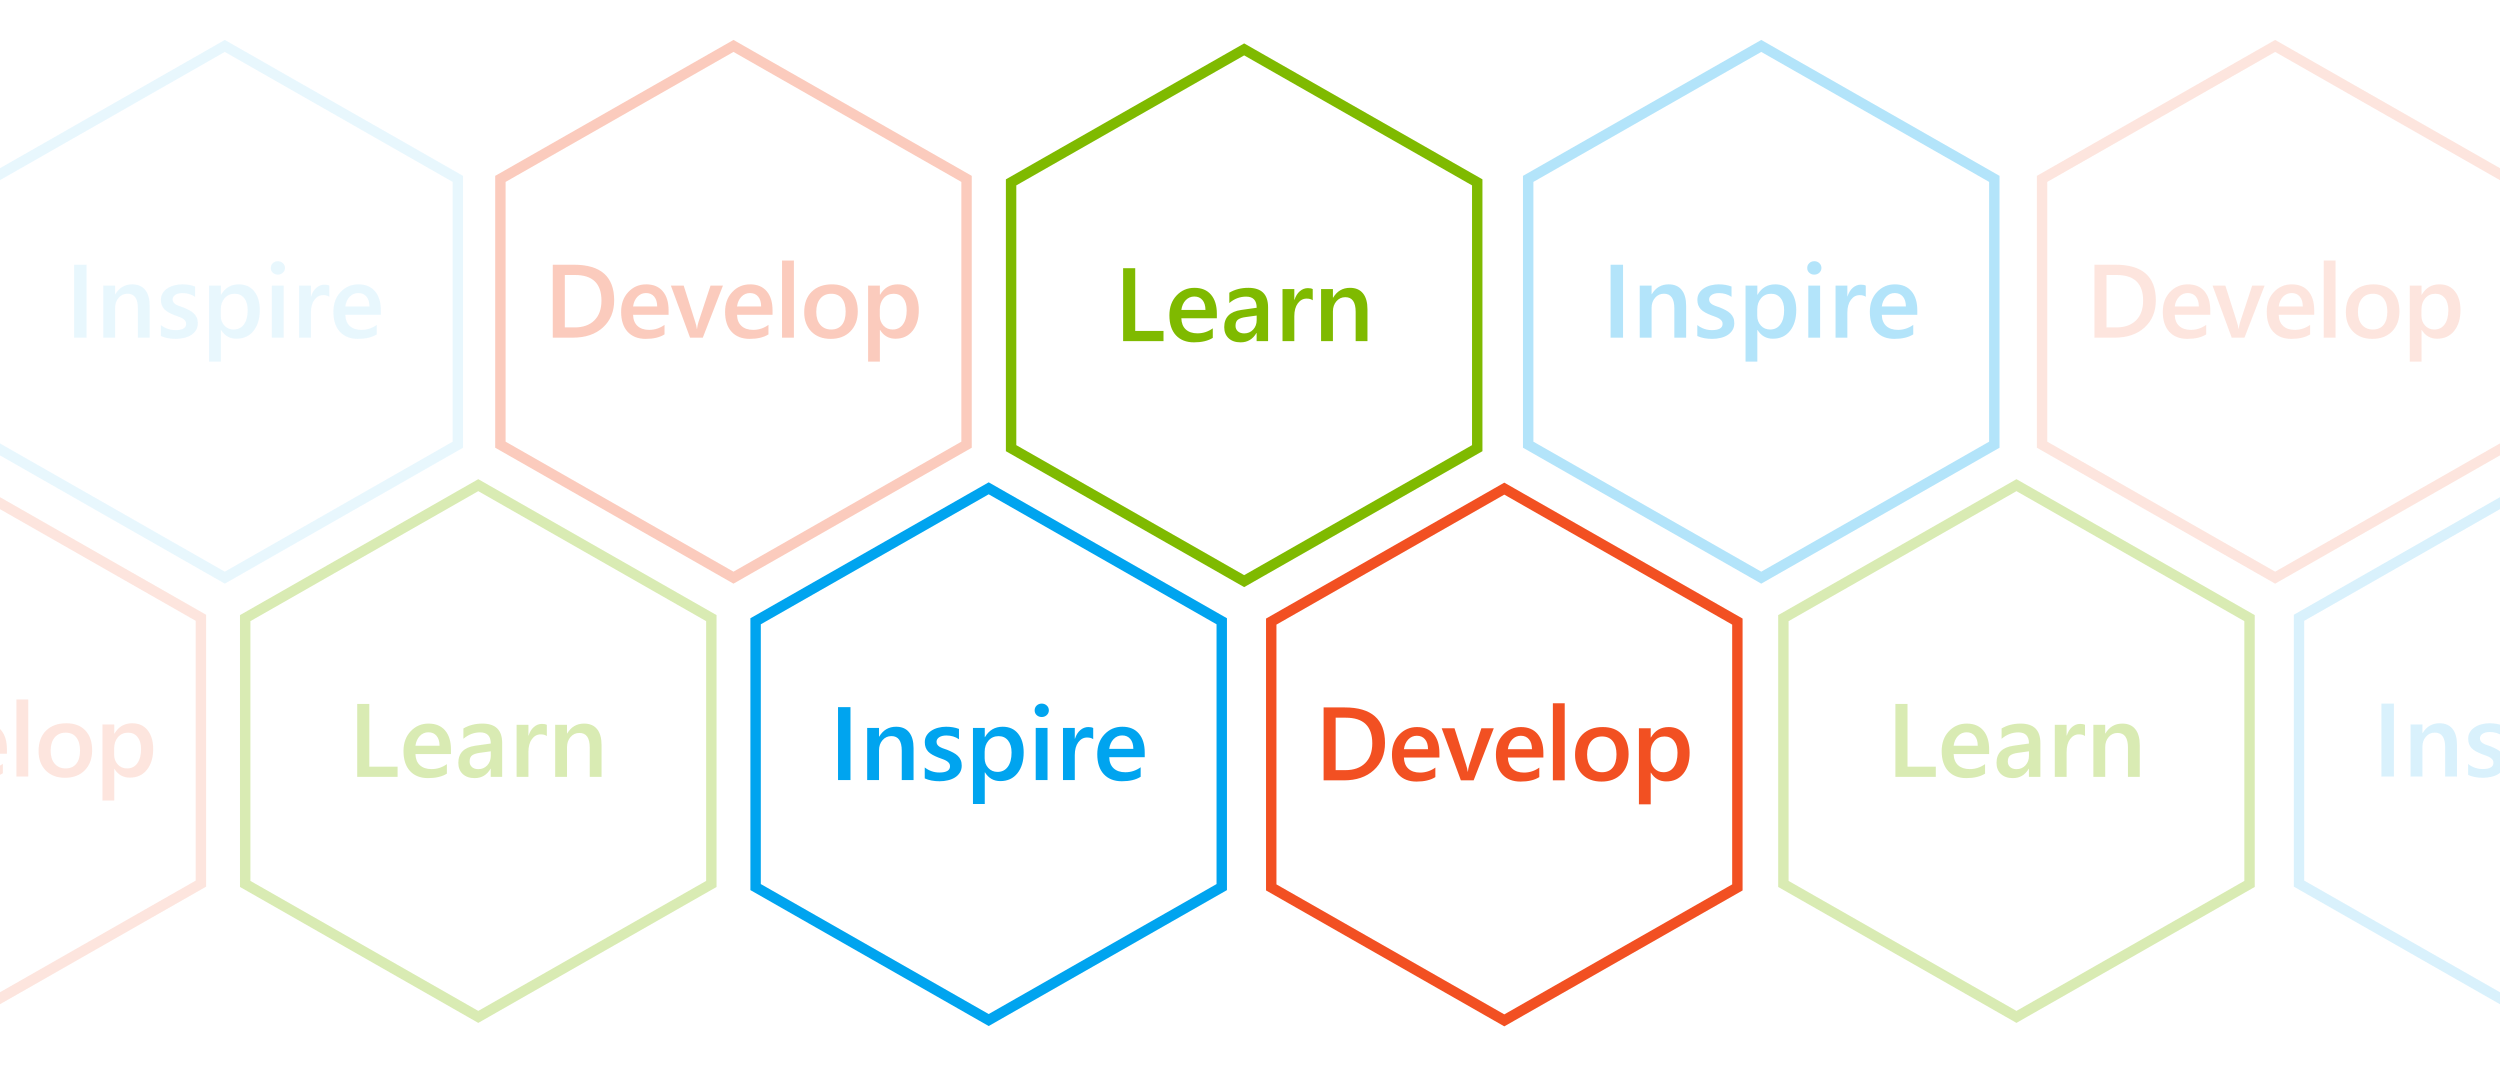 <svg viewBox="0 0 1440 617" fill="none" xmlns="http://www.w3.org/2000/svg">
<g filter="url(#filter0_d)">
<path d="M435.232 355.852L569.48 279.267L703.728 355.852V508.961L569.48 585.546L435.232 508.961V355.852Z" fill="white" stroke="#00A4EF" stroke-width="6"/>
<path d="M489.88 447.302H482.703V405.291H489.88V447.302ZM526.208 447.302H519.412V430.398C519.412 424.792 517.429 421.99 513.464 421.99C511.394 421.99 509.685 422.771 508.337 424.333C506.99 425.876 506.316 427.83 506.316 430.193V447.302H499.49V417.302H506.316V422.283H506.433C508.679 418.494 511.921 416.599 516.16 416.599C519.421 416.599 521.912 417.664 523.63 419.792C525.349 421.902 526.208 424.958 526.208 428.962V447.302ZM532.654 446.365V440.066C535.193 442 537.996 442.966 541.062 442.966C545.163 442.966 547.214 441.755 547.214 439.333C547.214 438.65 547.038 438.074 546.687 437.605C546.335 437.117 545.857 436.687 545.251 436.316C544.665 435.945 543.962 435.613 543.142 435.32C542.341 435.027 541.443 434.695 540.447 434.324C539.216 433.835 538.103 433.318 537.107 432.771C536.13 432.224 535.31 431.609 534.646 430.925C534.001 430.222 533.513 429.431 533.181 428.552C532.849 427.673 532.683 426.648 532.683 425.476C532.683 424.031 533.025 422.761 533.708 421.667C534.392 420.554 535.31 419.626 536.462 418.884C537.615 418.123 538.923 417.556 540.388 417.185C541.853 416.794 543.367 416.599 544.929 416.599C547.703 416.599 550.183 417.019 552.371 417.859V423.806C550.261 422.361 547.839 421.638 545.105 421.638C544.246 421.638 543.464 421.726 542.761 421.902C542.078 422.078 541.492 422.322 541.003 422.634C540.515 422.947 540.134 423.328 539.861 423.777C539.587 424.207 539.451 424.685 539.451 425.212C539.451 425.857 539.587 426.404 539.861 426.853C540.134 427.302 540.535 427.703 541.062 428.054C541.609 428.386 542.253 428.699 542.996 428.992C543.757 429.265 544.626 429.568 545.603 429.9C546.892 430.427 548.044 430.964 549.06 431.511C550.095 432.058 550.974 432.683 551.697 433.386C552.419 434.07 552.976 434.871 553.367 435.789C553.757 436.687 553.953 437.761 553.953 439.011C553.953 440.535 553.601 441.863 552.898 442.996C552.195 444.128 551.257 445.066 550.085 445.808C548.913 446.55 547.556 447.097 546.013 447.449C544.49 447.82 542.878 448.005 541.179 448.005C537.898 448.005 535.056 447.458 532.654 446.365ZM567.341 442.878H567.224V461.101H560.427V417.302H567.224V422.576H567.341C569.665 418.591 573.064 416.599 577.537 416.599C581.345 416.599 584.314 417.937 586.443 420.613C588.572 423.289 589.636 426.882 589.636 431.394C589.636 436.394 588.435 440.398 586.033 443.406C583.63 446.414 580.349 447.917 576.189 447.917C572.361 447.917 569.412 446.238 567.341 442.878ZM567.165 431.042V434.763C567.165 436.951 567.859 438.806 569.246 440.33C570.652 441.853 572.429 442.615 574.578 442.615C577.097 442.615 579.07 441.638 580.496 439.685C581.941 437.712 582.663 434.968 582.663 431.453C582.663 428.503 581.99 426.199 580.642 424.539C579.314 422.859 577.507 422.019 575.222 422.019C572.8 422.019 570.847 422.878 569.363 424.597C567.898 426.316 567.165 428.464 567.165 431.042ZM600.007 411.003C598.894 411.003 597.937 410.642 597.136 409.919C596.355 409.197 595.964 408.279 595.964 407.166C595.964 406.052 596.355 405.125 597.136 404.382C597.937 403.64 598.894 403.269 600.007 403.269C601.16 403.269 602.136 403.64 602.937 404.382C603.738 405.125 604.138 406.052 604.138 407.166C604.138 408.22 603.738 409.128 602.937 409.89C602.136 410.632 601.16 411.003 600.007 411.003ZM603.376 447.302H596.579V417.302H603.376V447.302ZM629.685 423.777C628.865 423.132 627.683 422.81 626.14 422.81C624.128 422.81 622.449 423.718 621.101 425.535C619.753 427.351 619.079 429.822 619.079 432.947V447.302H612.283V417.302H619.079V423.484H619.197C619.861 421.375 620.876 419.734 622.244 418.562C623.63 417.371 625.173 416.775 626.872 416.775C628.103 416.775 629.04 416.96 629.685 417.332V423.777ZM659.363 434.148H638.913C638.992 436.921 639.841 439.06 641.462 440.564C643.103 442.068 645.349 442.82 648.201 442.82C651.404 442.82 654.343 441.863 657.019 439.949V445.427C654.285 447.146 650.671 448.005 646.179 448.005C641.765 448.005 638.298 446.648 635.779 443.933C633.279 441.199 632.029 437.361 632.029 432.419C632.029 427.751 633.406 423.953 636.16 421.023C638.933 418.074 642.371 416.599 646.472 416.599C650.574 416.599 653.747 417.917 655.994 420.554C658.24 423.191 659.363 426.853 659.363 431.541V434.148ZM652.8 429.343C652.781 426.902 652.204 425.007 651.072 423.66C649.939 422.292 648.376 421.609 646.384 421.609C644.431 421.609 642.771 422.322 641.404 423.748C640.056 425.173 639.226 427.039 638.913 429.343H652.8Z" fill="#00A4EF"/>
</g>
<path d="M1378.88 447.302H1371.7V405.291H1378.88V447.302ZM1415.21 447.302H1408.41V430.398C1408.41 424.792 1406.43 421.99 1402.46 421.99C1400.39 421.99 1398.68 422.771 1397.34 424.333C1395.99 425.876 1395.32 427.83 1395.32 430.193V447.302H1388.49V417.302H1395.32V422.283H1395.43C1397.68 418.494 1400.92 416.599 1405.16 416.599C1408.42 416.599 1410.91 417.664 1412.63 419.792C1414.35 421.902 1415.21 424.958 1415.21 428.962V447.302ZM1421.65 446.365V440.066C1424.19 442 1427 442.966 1430.06 442.966C1434.16 442.966 1436.21 441.755 1436.21 439.333C1436.21 438.65 1436.04 438.074 1435.69 437.605C1435.34 437.117 1434.86 436.687 1434.25 436.316C1433.67 435.945 1432.96 435.613 1432.14 435.32C1431.34 435.027 1430.44 434.695 1429.45 434.324C1428.22 433.835 1427.1 433.318 1426.11 432.771C1425.13 432.224 1424.31 431.609 1423.65 430.925C1423 430.222 1422.51 429.431 1422.18 428.552C1421.85 427.673 1421.68 426.648 1421.68 425.476C1421.68 424.031 1422.02 422.761 1422.71 421.667C1423.39 420.554 1424.31 419.626 1425.46 418.884C1426.61 418.123 1427.92 417.556 1429.39 417.185C1430.85 416.794 1432.37 416.599 1433.93 416.599C1436.7 416.599 1439.18 417.019 1441.37 417.859V423.806C1439.26 422.361 1436.84 421.638 1434.1 421.638C1433.25 421.638 1432.46 421.726 1431.76 421.902C1431.08 422.078 1430.49 422.322 1430 422.634C1429.52 422.947 1429.13 423.328 1428.86 423.777C1428.59 424.207 1428.45 424.685 1428.45 425.212C1428.45 425.857 1428.59 426.404 1428.86 426.853C1429.13 427.302 1429.53 427.703 1430.06 428.054C1430.61 428.386 1431.25 428.699 1432 428.992C1432.76 429.265 1433.63 429.568 1434.6 429.9C1435.89 430.427 1437.04 430.964 1438.06 431.511C1439.1 432.058 1439.97 432.683 1440.7 433.386C1441.42 434.07 1441.98 434.871 1442.37 435.789C1442.76 436.687 1442.95 437.761 1442.95 439.011C1442.95 440.535 1442.6 441.863 1441.9 442.996C1441.19 444.128 1440.26 445.066 1439.09 445.808C1437.91 446.55 1436.56 447.097 1435.01 447.449C1433.49 447.82 1431.88 448.005 1430.18 448.005C1426.9 448.005 1424.06 447.458 1421.65 446.365ZM1456.34 442.878H1456.22V461.101H1449.43V417.302H1456.22V422.576H1456.34C1458.67 418.591 1462.06 416.599 1466.54 416.599C1470.35 416.599 1473.31 417.937 1475.44 420.613C1477.57 423.289 1478.64 426.882 1478.64 431.394C1478.64 436.394 1477.43 440.398 1475.03 443.406C1472.63 446.414 1469.35 447.917 1465.19 447.917C1461.36 447.917 1458.41 446.238 1456.34 442.878ZM1456.17 431.042V434.763C1456.17 436.951 1456.86 438.806 1458.25 440.33C1459.65 441.853 1461.43 442.615 1463.58 442.615C1466.1 442.615 1468.07 441.638 1469.5 439.685C1470.94 437.712 1471.66 434.968 1471.66 431.453C1471.66 428.503 1470.99 426.199 1469.64 424.539C1468.31 422.859 1466.51 422.019 1464.22 422.019C1461.8 422.019 1459.85 422.878 1458.36 424.597C1456.9 426.316 1456.17 428.464 1456.17 431.042ZM1489.01 411.003C1487.89 411.003 1486.94 410.642 1486.14 409.919C1485.35 409.197 1484.96 408.279 1484.96 407.166C1484.96 406.052 1485.35 405.125 1486.14 404.382C1486.94 403.64 1487.89 403.269 1489.01 403.269C1490.16 403.269 1491.14 403.64 1491.94 404.382C1492.74 405.125 1493.14 406.052 1493.14 407.166C1493.14 408.22 1492.74 409.128 1491.94 409.89C1491.14 410.632 1490.16 411.003 1489.01 411.003ZM1492.38 447.302H1485.58V417.302H1492.38V447.302ZM1518.68 423.777C1517.86 423.132 1516.68 422.81 1515.14 422.81C1513.13 422.81 1511.45 423.718 1510.1 425.535C1508.75 427.351 1508.08 429.822 1508.08 432.947V447.302H1501.28V417.302H1508.08V423.484H1508.2C1508.86 421.375 1509.88 419.734 1511.24 418.562C1512.63 417.371 1514.17 416.775 1515.87 416.775C1517.1 416.775 1518.04 416.96 1518.68 417.332V423.777ZM1548.36 434.148H1527.91C1527.99 436.921 1528.84 439.06 1530.46 440.564C1532.1 442.068 1534.35 442.82 1537.2 442.82C1540.4 442.82 1543.34 441.863 1546.02 439.949V445.427C1543.28 447.146 1539.67 448.005 1535.18 448.005C1530.77 448.005 1527.3 446.648 1524.78 443.933C1522.28 441.199 1521.03 437.361 1521.03 432.419C1521.03 427.751 1522.41 423.953 1525.16 421.023C1527.93 418.074 1531.37 416.599 1535.47 416.599C1539.57 416.599 1542.75 417.917 1544.99 420.554C1547.24 423.191 1548.36 426.853 1548.36 431.541V434.148ZM1541.8 429.343C1541.78 426.902 1541.2 425.007 1540.07 423.66C1538.94 422.292 1537.38 421.609 1535.38 421.609C1533.43 421.609 1531.77 422.322 1530.4 423.748C1529.06 425.173 1528.23 427.039 1527.91 429.343H1541.8Z" fill="#00A4EF" fill-opacity="0.15"/>
<path d="M1324.23 355.852L1458.48 279.267L1592.73 355.852V508.961L1458.48 585.546L1324.23 508.961V355.852Z" stroke="#00A4EF" stroke-opacity="0.15" stroke-width="6"/>
<path d="M934.88 194.489H927.703V152.477H934.88V194.489ZM971.208 194.489H964.412V177.585C964.412 171.979 962.429 169.177 958.464 169.177C956.394 169.177 954.685 169.958 953.337 171.52C951.99 173.063 951.316 175.016 951.316 177.38V194.489H944.49V164.489H951.316V169.469H951.433C953.679 165.68 956.921 163.786 961.16 163.786C964.421 163.786 966.912 164.85 968.63 166.979C970.349 169.089 971.208 172.145 971.208 176.149V194.489ZM977.654 193.552V187.253C980.193 189.186 982.996 190.153 986.062 190.153C990.163 190.153 992.214 188.942 992.214 186.52C992.214 185.837 992.038 185.26 991.687 184.792C991.335 184.303 990.857 183.874 990.251 183.503C989.665 183.132 988.962 182.8 988.142 182.507C987.341 182.214 986.443 181.882 985.447 181.51C984.216 181.022 983.103 180.505 982.107 179.958C981.13 179.411 980.31 178.796 979.646 178.112C979.001 177.409 978.513 176.618 978.181 175.739C977.849 174.86 977.683 173.835 977.683 172.663C977.683 171.218 978.025 169.948 978.708 168.854C979.392 167.741 980.31 166.813 981.462 166.071C982.615 165.309 983.923 164.743 985.388 164.372C986.853 163.981 988.367 163.786 989.929 163.786C992.703 163.786 995.183 164.206 997.371 165.046V170.993C995.261 169.548 992.839 168.825 990.105 168.825C989.246 168.825 988.464 168.913 987.761 169.089C987.078 169.264 986.492 169.509 986.003 169.821C985.515 170.134 985.134 170.514 984.861 170.964C984.587 171.393 984.451 171.872 984.451 172.399C984.451 173.044 984.587 173.591 984.861 174.04C985.134 174.489 985.535 174.889 986.062 175.241C986.609 175.573 987.253 175.885 987.996 176.178C988.757 176.452 989.626 176.755 990.603 177.087C991.892 177.614 993.044 178.151 994.06 178.698C995.095 179.245 995.974 179.87 996.697 180.573C997.419 181.257 997.976 182.057 998.367 182.975C998.757 183.874 998.953 184.948 998.953 186.198C998.953 187.721 998.601 189.05 997.898 190.182C997.195 191.315 996.257 192.253 995.085 192.995C993.913 193.737 992.556 194.284 991.013 194.635C989.49 195.007 987.878 195.192 986.179 195.192C982.898 195.192 980.056 194.645 977.654 193.552ZM1012.34 190.065H1012.22V208.288H1005.43V164.489H1012.22V169.762H1012.34C1014.67 165.778 1018.06 163.786 1022.54 163.786C1026.35 163.786 1029.31 165.124 1031.44 167.8C1033.57 170.475 1034.64 174.069 1034.64 178.581C1034.64 183.581 1033.43 187.585 1031.03 190.593C1028.63 193.6 1025.35 195.104 1021.19 195.104C1017.36 195.104 1014.41 193.425 1012.34 190.065ZM1012.17 178.229V181.95C1012.17 184.137 1012.86 185.993 1014.25 187.516C1015.65 189.04 1017.43 189.802 1019.58 189.802C1022.1 189.802 1024.07 188.825 1025.5 186.872C1026.94 184.899 1027.66 182.155 1027.66 178.639C1027.66 175.69 1026.99 173.385 1025.64 171.725C1024.31 170.046 1022.51 169.206 1020.22 169.206C1017.8 169.206 1015.85 170.065 1014.36 171.784C1012.9 173.503 1012.17 175.651 1012.17 178.229ZM1045.01 158.19C1043.89 158.19 1042.94 157.829 1042.14 157.106C1041.35 156.384 1040.96 155.466 1040.96 154.352C1040.96 153.239 1041.35 152.311 1042.14 151.569C1042.94 150.827 1043.89 150.456 1045.01 150.456C1046.16 150.456 1047.14 150.827 1047.94 151.569C1048.74 152.311 1049.14 153.239 1049.14 154.352C1049.14 155.407 1048.74 156.315 1047.94 157.077C1047.14 157.819 1046.16 158.19 1045.01 158.19ZM1048.38 194.489H1041.58V164.489H1048.38V194.489ZM1074.68 170.964C1073.86 170.319 1072.68 169.997 1071.14 169.997C1069.13 169.997 1067.45 170.905 1066.1 172.721C1064.75 174.538 1064.08 177.009 1064.08 180.134V194.489H1057.28V164.489H1064.08V170.671H1064.2C1064.86 168.561 1065.88 166.921 1067.24 165.749C1068.63 164.557 1070.17 163.962 1071.87 163.962C1073.1 163.962 1074.04 164.147 1074.68 164.518V170.964ZM1104.36 181.335H1083.91C1083.99 184.108 1084.84 186.247 1086.46 187.751C1088.1 189.255 1090.35 190.007 1093.2 190.007C1096.4 190.007 1099.34 189.05 1102.02 187.135V192.614C1099.28 194.333 1095.67 195.192 1091.18 195.192C1086.77 195.192 1083.3 193.835 1080.78 191.12C1078.28 188.385 1077.03 184.548 1077.03 179.606C1077.03 174.938 1078.41 171.139 1081.16 168.21C1083.93 165.26 1087.37 163.786 1091.47 163.786C1095.57 163.786 1098.75 165.104 1100.99 167.741C1103.24 170.378 1104.36 174.04 1104.36 178.727V181.335ZM1097.8 176.53C1097.78 174.089 1097.2 172.194 1096.07 170.846C1094.94 169.479 1093.38 168.796 1091.38 168.796C1089.43 168.796 1087.77 169.509 1086.4 170.934C1085.06 172.36 1084.23 174.225 1083.91 176.53H1097.8Z" fill="#00A4EF" fill-opacity="0.3"/>
<path d="M880.232 103.039L1014.48 26.454L1148.73 103.039V256.148L1014.48 332.733L880.232 256.148V103.039Z" stroke="#00A4EF" stroke-opacity="0.3" stroke-width="6"/>
<g opacity="0.3">
<path d="M49.88 194.489H42.703V152.477H49.88V194.489ZM86.209 194.489H79.412V177.585C79.412 171.979 77.429 169.177 73.465 169.177C71.394 169.177 69.685 169.958 68.338 171.52C66.99 173.063 66.316 175.016 66.316 177.38V194.489H59.49V164.489H66.316V169.469H66.433C68.679 165.68 71.921 163.786 76.16 163.786C79.421 163.786 81.912 164.85 83.63 166.979C85.349 169.089 86.209 172.145 86.209 176.149V194.489ZM92.654 193.552V187.253C95.193 189.186 97.996 190.153 101.062 190.153C105.164 190.153 107.215 188.942 107.215 186.52C107.215 185.837 107.039 185.26 106.687 184.792C106.336 184.303 105.857 183.874 105.252 183.503C104.666 183.132 103.963 182.8 103.142 182.507C102.341 182.214 101.443 181.882 100.447 181.51C99.216 181.022 98.103 180.505 97.107 179.958C96.13 179.411 95.31 178.796 94.646 178.112C94.002 177.409 93.513 176.618 93.181 175.739C92.849 174.86 92.683 173.835 92.683 172.663C92.683 171.218 93.025 169.948 93.709 168.854C94.392 167.741 95.31 166.813 96.463 166.071C97.615 165.309 98.924 164.743 100.388 164.372C101.853 163.981 103.367 163.786 104.929 163.786C107.703 163.786 110.183 164.206 112.371 165.046V170.993C110.261 169.548 107.84 168.825 105.105 168.825C104.246 168.825 103.465 168.913 102.761 169.089C102.078 169.264 101.492 169.509 101.004 169.821C100.515 170.134 100.134 170.514 99.861 170.964C99.588 171.393 99.451 171.872 99.451 172.399C99.451 173.044 99.588 173.591 99.861 174.04C100.134 174.489 100.535 174.889 101.062 175.241C101.609 175.573 102.254 175.885 102.996 176.178C103.757 176.452 104.627 176.755 105.603 177.087C106.892 177.614 108.045 178.151 109.06 178.698C110.095 179.245 110.974 179.87 111.697 180.573C112.42 181.257 112.976 182.057 113.367 182.975C113.757 183.874 113.953 184.948 113.953 186.198C113.953 187.721 113.601 189.05 112.898 190.182C112.195 191.315 111.257 192.253 110.086 192.995C108.914 193.737 107.556 194.284 106.013 194.635C104.49 195.007 102.879 195.192 101.179 195.192C97.898 195.192 95.056 194.645 92.654 193.552ZM127.341 190.065H127.224V208.288H120.427V164.489H127.224V169.762H127.341C129.666 165.778 133.064 163.786 137.537 163.786C141.345 163.786 144.314 165.124 146.443 167.8C148.572 170.475 149.636 174.069 149.636 178.581C149.636 183.581 148.435 187.585 146.033 190.593C143.631 193.6 140.349 195.104 136.189 195.104C132.361 195.104 129.412 193.425 127.341 190.065ZM127.166 178.229V181.95C127.166 184.137 127.859 185.993 129.246 187.516C130.652 189.04 132.429 189.802 134.578 189.802C137.097 189.802 139.07 188.825 140.496 186.872C141.941 184.899 142.664 182.155 142.664 178.639C142.664 175.69 141.99 173.385 140.642 171.725C139.314 170.046 137.507 169.206 135.222 169.206C132.8 169.206 130.847 170.065 129.363 171.784C127.898 173.503 127.166 175.651 127.166 178.229ZM160.007 158.19C158.894 158.19 157.937 157.829 157.136 157.106C156.355 156.384 155.965 155.466 155.965 154.352C155.965 153.239 156.355 152.311 157.136 151.569C157.937 150.827 158.894 150.456 160.007 150.456C161.16 150.456 162.136 150.827 162.937 151.569C163.738 152.311 164.138 153.239 164.138 154.352C164.138 155.407 163.738 156.315 162.937 157.077C162.136 157.819 161.16 158.19 160.007 158.19ZM163.377 194.489H156.58V164.489H163.377V194.489ZM189.685 170.964C188.865 170.319 187.683 169.997 186.14 169.997C184.129 169.997 182.449 170.905 181.101 172.721C179.754 174.538 179.08 177.009 179.08 180.134V194.489H172.283V164.489H179.08V170.671H179.197C179.861 168.561 180.877 166.921 182.244 165.749C183.631 164.557 185.173 163.962 186.873 163.962C188.103 163.962 189.041 164.147 189.685 164.518V170.964ZM219.363 181.335H198.914C198.992 184.108 199.841 186.247 201.463 187.751C203.103 189.255 205.349 190.007 208.201 190.007C211.404 190.007 214.343 189.05 217.019 187.135V192.614C214.285 194.333 210.672 195.192 206.179 195.192C201.765 195.192 198.298 193.835 195.779 191.12C193.279 188.385 192.029 184.548 192.029 179.606C192.029 174.938 193.406 171.139 196.16 168.21C198.933 165.26 202.371 163.786 206.472 163.786C210.574 163.786 213.748 165.104 215.994 167.741C218.24 170.378 219.363 174.04 219.363 178.727V181.335ZM212.8 176.53C212.781 174.089 212.205 172.194 211.072 170.846C209.939 169.479 208.377 168.796 206.384 168.796C204.431 168.796 202.771 169.509 201.404 170.934C200.056 172.36 199.226 174.225 198.914 176.53H212.8Z" fill="#00A4EF" fill-opacity="0.3"/>
<path d="M-4.768 103.039L129.48 26.454L263.728 103.039V256.148L129.48 332.733L-4.768 256.148V103.039Z" stroke="#00A4EF" stroke-opacity="0.3" stroke-width="6"/>
</g>
<g filter="url(#filter1_d)">
<path d="M582.392 103.039L716.64 26.454L850.888 103.039V256.148L716.64 332.733L582.392 256.148V103.039Z" fill="white" stroke="#7FBA00" stroke-width="6"/>
<path d="M670.175 194.489H646.913V152.477H653.886V188.6H670.175V194.489ZM700.908 181.335H680.458C680.537 184.108 681.386 186.247 683.007 187.751C684.648 189.255 686.894 190.006 689.746 190.006C692.949 190.006 695.888 189.049 698.564 187.135V192.614C695.829 194.333 692.216 195.192 687.724 195.192C683.31 195.192 679.843 193.835 677.324 191.12C674.824 188.385 673.574 184.547 673.574 179.606C673.574 174.938 674.951 171.139 677.704 168.21C680.478 165.26 683.915 163.786 688.017 163.786C692.119 163.786 695.292 165.104 697.538 167.741C699.785 170.378 700.908 174.04 700.908 178.727V181.335ZM694.345 176.53C694.326 174.089 693.749 172.194 692.617 170.846C691.484 169.479 689.921 168.796 687.929 168.796C685.976 168.796 684.316 169.508 682.949 170.934C681.601 172.36 680.771 174.225 680.458 176.53H694.345ZM730.41 194.489H723.818V189.801H723.701C721.63 193.395 718.593 195.192 714.589 195.192C711.64 195.192 709.326 194.391 707.646 192.79C705.986 191.188 705.156 189.069 705.156 186.432C705.156 180.768 708.417 177.467 714.941 176.53L723.847 175.27C723.847 170.993 721.816 168.854 717.753 168.854C714.179 168.854 710.956 170.085 708.085 172.546V166.598C711.249 164.723 714.902 163.786 719.042 163.786C726.621 163.786 730.41 167.516 730.41 174.977V194.489ZM723.847 179.753L717.548 180.631C715.595 180.885 714.121 181.364 713.124 182.067C712.148 182.751 711.66 183.962 711.66 185.7C711.66 186.969 712.109 188.014 713.007 188.835C713.925 189.635 715.146 190.036 716.669 190.036C718.74 190.036 720.449 189.313 721.796 187.868C723.163 186.403 723.847 184.567 723.847 182.36V179.753ZM756.132 170.964C755.312 170.319 754.13 169.997 752.587 169.997C750.576 169.997 748.896 170.905 747.548 172.721C746.201 174.538 745.527 177.008 745.527 180.133V194.489H738.73V164.489H745.527V170.671H745.644C746.308 168.561 747.324 166.921 748.691 165.749C750.078 164.557 751.621 163.962 753.32 163.962C754.55 163.962 755.488 164.147 756.132 164.518V170.964ZM787.656 194.489H780.859V177.585C780.859 171.979 778.876 169.176 774.912 169.176C772.841 169.176 771.132 169.958 769.785 171.52C768.437 173.063 767.763 175.016 767.763 177.38V194.489H760.937V164.489H767.763V169.469H767.88C770.126 165.68 773.369 163.786 777.607 163.786C780.869 163.786 783.359 164.85 785.078 166.979C786.796 169.089 787.656 172.145 787.656 176.149V194.489Z" fill="#7FBA00"/>
</g>
<path d="M1115.02 447.489H1091.75V405.477H1098.73V441.6H1115.02V447.489ZM1145.75 434.335H1125.3C1125.38 437.108 1126.23 439.247 1127.85 440.751C1129.49 442.255 1131.73 443.006 1134.59 443.006C1137.79 443.006 1140.73 442.049 1143.4 440.135V445.614C1140.67 447.333 1137.06 448.192 1132.56 448.192C1128.15 448.192 1124.68 446.835 1122.16 444.12C1119.66 441.385 1118.41 437.547 1118.41 432.606C1118.41 427.938 1119.79 424.139 1122.54 421.21C1125.32 418.26 1128.76 416.786 1132.86 416.786C1136.96 416.786 1140.13 418.104 1142.38 420.741C1144.62 423.378 1145.75 427.04 1145.75 431.727V434.335ZM1139.19 429.53C1139.17 427.089 1138.59 425.194 1137.46 423.846C1136.32 422.479 1134.76 421.796 1132.77 421.796C1130.82 421.796 1129.16 422.508 1127.79 423.934C1126.44 425.36 1125.61 427.225 1125.3 429.53H1139.19ZM1175.25 447.489H1168.66V442.801H1168.54C1166.47 446.395 1163.43 448.192 1159.43 448.192C1156.48 448.192 1154.17 447.391 1152.49 445.79C1150.83 444.188 1150 442.069 1150 439.432C1150 433.768 1153.26 430.467 1159.78 429.53L1168.69 428.27C1168.69 423.993 1166.66 421.854 1162.59 421.854C1159.02 421.854 1155.8 423.085 1152.93 425.546V419.598C1156.09 417.723 1159.74 416.786 1163.88 416.786C1171.46 416.786 1175.25 420.516 1175.25 427.977V447.489ZM1168.69 432.753L1162.39 433.631C1160.44 433.885 1158.96 434.364 1157.96 435.067C1156.99 435.751 1156.5 436.962 1156.5 438.7C1156.5 439.969 1156.95 441.014 1157.85 441.835C1158.77 442.635 1159.99 443.036 1161.51 443.036C1163.58 443.036 1165.29 442.313 1166.64 440.868C1168 439.403 1168.69 437.567 1168.69 435.36V432.753ZM1200.97 423.964C1200.15 423.319 1198.97 422.997 1197.43 422.997C1195.42 422.997 1193.74 423.905 1192.39 425.721C1191.04 427.538 1190.37 430.008 1190.37 433.133V447.489H1183.57V417.489H1190.37V423.671H1190.48C1191.15 421.561 1192.16 419.921 1193.53 418.749C1194.92 417.557 1196.46 416.962 1198.16 416.962C1199.39 416.962 1200.33 417.147 1200.97 417.518V423.964ZM1232.5 447.489H1225.7V430.585C1225.7 424.979 1223.72 422.176 1219.75 422.176C1217.68 422.176 1215.97 422.958 1214.62 424.52C1213.28 426.063 1212.6 428.016 1212.6 430.38V447.489H1205.78V417.489H1212.6V422.469H1212.72C1214.97 418.68 1218.21 416.786 1222.45 416.786C1225.71 416.786 1228.2 417.85 1229.92 419.979C1231.64 422.089 1232.5 425.145 1232.5 429.149V447.489Z" fill="#7FBA00" fill-opacity="0.3"/>
<path d="M1027.23 356.039L1161.48 279.454L1295.73 356.039V509.148L1161.48 585.733L1027.23 509.148V356.039Z" stroke="#7FBA00" stroke-opacity="0.3" stroke-width="6"/>
<path d="M229.015 447.489H205.754V405.477H212.726V441.6H229.015V447.489ZM259.748 434.335H239.298C239.377 437.108 240.226 439.247 241.847 440.751C243.488 442.255 245.734 443.006 248.586 443.006C251.789 443.006 254.728 442.049 257.404 440.135V445.614C254.67 447.333 251.056 448.192 246.564 448.192C242.15 448.192 238.683 446.835 236.164 444.12C233.664 441.385 232.414 437.547 232.414 432.606C232.414 427.938 233.791 424.139 236.545 421.21C239.318 418.26 242.756 416.786 246.857 416.786C250.959 416.786 254.132 418.104 256.379 420.741C258.625 423.378 259.748 427.04 259.748 431.727V434.335ZM253.185 429.53C253.166 427.089 252.59 425.194 251.457 423.846C250.324 422.479 248.761 421.796 246.769 421.796C244.816 421.796 243.156 422.508 241.789 423.934C240.441 425.36 239.611 427.225 239.298 429.53H253.185ZM289.25 447.489H282.658V442.801H282.541C280.47 446.395 277.433 448.192 273.429 448.192C270.48 448.192 268.166 447.391 266.486 445.79C264.826 444.188 263.996 442.069 263.996 439.432C263.996 433.768 267.257 430.467 273.781 429.53L282.687 428.27C282.687 423.993 280.656 421.854 276.593 421.854C273.019 421.854 269.797 423.085 266.925 425.546V419.598C270.09 417.723 273.742 416.786 277.882 416.786C285.461 416.786 289.25 420.516 289.25 427.977V447.489ZM282.687 432.753L276.388 433.631C274.435 433.885 272.961 434.364 271.965 435.067C270.988 435.751 270.5 436.962 270.5 438.7C270.5 439.969 270.949 441.014 271.847 441.835C272.765 442.635 273.986 443.036 275.509 443.036C277.58 443.036 279.289 442.313 280.636 440.868C282.004 439.403 282.687 437.567 282.687 435.36V432.753ZM314.972 423.964C314.152 423.319 312.97 422.997 311.427 422.997C309.416 422.997 307.736 423.905 306.388 425.721C305.041 427.538 304.367 430.008 304.367 433.133V447.489H297.57V417.489H304.367V423.671H304.484C305.148 421.561 306.164 419.921 307.531 418.749C308.918 417.557 310.461 416.962 312.16 416.962C313.39 416.962 314.328 417.147 314.972 417.518V423.964ZM346.496 447.489H339.699V430.585C339.699 424.979 337.716 422.176 333.752 422.176C331.681 422.176 329.972 422.958 328.625 424.52C327.277 426.063 326.603 428.016 326.603 430.38V447.489H319.777V417.489H326.603V422.469H326.72C328.966 418.68 332.209 416.786 336.447 416.786C339.709 416.786 342.199 417.85 343.918 419.979C345.636 422.089 346.496 425.145 346.496 429.149V447.489Z" fill="#7FBA00" fill-opacity="0.3"/>
<path d="M141.232 356.039L275.48 279.454L409.728 356.039V509.148L275.48 585.733L141.232 509.148V356.039Z" stroke="#7FBA00" stroke-opacity="0.3" stroke-width="6"/>
<g filter="url(#filter2_d)">
<path d="M732.232 356.039L866.48 279.454L1000.73 356.039V509.148L866.48 585.733L732.232 509.148V356.039Z" fill="white" stroke="#F25022" stroke-width="6"/>
<path d="M762.4 447.489V405.477H774.529C790.017 405.477 797.761 412.303 797.761 425.956C797.761 432.44 795.613 437.655 791.316 441.6C787.019 445.526 781.257 447.489 774.031 447.489H762.4ZM769.343 411.395V441.6H774.91C779.812 441.6 783.621 440.253 786.336 437.557C789.07 434.862 790.437 431.053 790.437 426.132C790.437 416.307 785.349 411.395 775.173 411.395H769.343ZM829.105 434.335H808.656C808.734 437.108 809.584 439.247 811.205 440.751C812.845 442.255 815.091 443.007 817.943 443.007C821.146 443.007 824.086 442.05 826.761 440.135V445.614C824.027 447.333 820.414 448.192 815.922 448.192C811.507 448.192 808.041 446.835 805.521 444.12C803.021 441.385 801.771 437.548 801.771 432.606C801.771 427.938 803.148 424.139 805.902 421.21C808.675 418.26 812.113 416.786 816.215 416.786C820.316 416.786 823.49 418.104 825.736 420.741C827.982 423.378 829.105 427.04 829.105 431.727V434.335ZM822.543 429.53C822.523 427.089 821.947 425.194 820.814 423.846C819.681 422.479 818.119 421.796 816.127 421.796C814.173 421.796 812.513 422.509 811.146 423.934C809.798 425.36 808.968 427.225 808.656 429.53H822.543ZM860.42 417.489L848.818 447.489H841.465L830.42 417.489H837.802L844.453 438.466C844.961 440.009 845.273 441.356 845.39 442.509H845.478C845.654 441.063 845.927 439.755 846.298 438.583L853.271 417.489H860.42ZM888.98 434.335H868.531C868.609 437.108 869.459 439.247 871.08 440.751C872.72 442.255 874.966 443.007 877.818 443.007C881.021 443.007 883.961 442.05 886.636 440.135V445.614C883.902 447.333 880.289 448.192 875.797 448.192C871.382 448.192 867.916 446.835 865.396 444.12C862.896 441.385 861.646 437.548 861.646 432.606C861.646 427.938 863.023 424.139 865.777 421.21C868.55 418.26 871.988 416.786 876.09 416.786C880.191 416.786 883.365 418.104 885.611 420.741C887.857 423.378 888.98 427.04 888.98 431.727V434.335ZM882.418 429.53C882.398 427.089 881.822 425.194 880.689 423.846C879.556 422.479 877.994 421.796 876.002 421.796C874.048 421.796 872.388 422.509 871.021 423.934C869.673 425.36 868.843 427.225 868.531 429.53H882.418ZM901.281 447.489H894.455V403.075H901.281V447.489ZM922.459 448.192C917.83 448.192 914.129 446.796 911.355 444.003C908.601 441.19 907.224 437.469 907.224 432.841C907.224 427.802 908.66 423.866 911.531 421.034C914.422 418.202 918.308 416.786 923.191 416.786C927.879 416.786 931.531 418.163 934.148 420.917C936.765 423.671 938.074 427.489 938.074 432.372C938.074 437.157 936.658 440.995 933.826 443.885C931.013 446.757 927.224 448.192 922.459 448.192ZM922.781 422.206C920.125 422.206 918.025 423.134 916.482 424.989C914.939 426.844 914.168 429.403 914.168 432.665C914.168 435.809 914.949 438.29 916.511 440.106C918.074 441.903 920.164 442.802 922.781 442.802C925.457 442.802 927.507 441.913 928.933 440.135C930.379 438.358 931.101 435.829 931.101 432.548C931.101 429.247 930.379 426.698 928.933 424.901C927.507 423.104 925.457 422.206 922.781 422.206ZM950.931 443.065H950.814V461.288H944.017V417.489H950.814V422.762H950.931C953.256 418.778 956.654 416.786 961.127 416.786C964.935 416.786 967.904 418.124 970.033 420.8C972.162 423.475 973.226 427.069 973.226 431.581C973.226 436.581 972.025 440.585 969.623 443.593C967.22 446.6 963.939 448.104 959.779 448.104C955.951 448.104 953.002 446.425 950.931 443.065ZM950.756 431.229V434.95C950.756 437.137 951.449 438.993 952.836 440.516C954.242 442.04 956.019 442.802 958.168 442.802C960.687 442.802 962.66 441.825 964.086 439.872C965.531 437.899 966.254 435.155 966.254 431.639C966.254 428.69 965.58 426.385 964.232 424.725C962.904 423.046 961.097 422.206 958.812 422.206C956.39 422.206 954.437 423.065 952.953 424.784C951.488 426.503 950.756 428.651 950.756 431.229Z" fill="#F25022"/>
</g>
<path d="M-122.6 447.302V405.291H-110.471C-94.983 405.291 -87.239 412.117 -87.239 425.769C-87.239 432.253 -89.387 437.468 -93.684 441.414C-97.981 445.339 -103.743 447.302 -110.969 447.302H-122.6ZM-115.657 411.208V441.414H-110.09C-105.188 441.414 -101.379 440.066 -98.664 437.371C-95.93 434.675 -94.563 430.867 -94.563 425.945C-94.563 416.121 -99.651 411.208 -109.827 411.208H-115.657ZM-55.895 434.148H-76.344C-76.266 436.921 -75.416 439.06 -73.795 440.564C-72.155 442.068 -69.909 442.82 -67.057 442.82C-63.854 442.82 -60.914 441.863 -58.239 439.949V445.427C-60.973 447.146 -64.586 448.005 -69.079 448.005C-73.493 448.005 -76.959 446.648 -79.479 443.933C-81.979 441.199 -83.229 437.361 -83.229 432.419C-83.229 427.751 -81.852 423.953 -79.098 421.023C-76.325 418.074 -72.887 416.599 -68.785 416.599C-64.684 416.599 -61.51 417.917 -59.264 420.554C-57.018 423.191 -55.895 426.853 -55.895 431.541V434.148ZM-62.457 429.343C-62.477 426.902 -63.053 425.007 -64.186 423.66C-65.319 422.292 -66.881 421.609 -68.873 421.609C-70.826 421.609 -72.487 422.322 -73.854 423.748C-75.201 425.173 -76.032 427.039 -76.344 429.343H-62.457ZM-24.58 417.302L-36.182 447.302H-43.535L-54.58 417.302H-47.198L-40.547 438.279C-40.039 439.822 -39.727 441.169 -39.61 442.322H-39.522C-39.346 440.876 -39.073 439.568 -38.702 438.396L-31.729 417.302H-24.58ZM3.98 434.148H-16.469C-16.391 436.921 -15.541 439.06 -13.92 440.564C-12.28 442.068 -10.034 442.82 -7.182 442.82C-3.979 442.82 -1.039 441.863 1.636 439.949V445.427C-1.098 447.146 -4.711 448.005 -9.203 448.005C-13.617 448.005 -17.084 446.648 -19.604 443.933C-22.104 441.199 -23.354 437.361 -23.354 432.419C-23.354 427.751 -21.977 423.953 -19.223 421.023C-16.45 418.074 -13.012 416.599 -8.91 416.599C-4.809 416.599 -1.635 417.917 0.611 420.554C2.857 423.191 3.98 426.853 3.98 431.541V434.148ZM-2.582 429.343C-2.602 426.902 -3.178 425.007 -4.311 423.66C-5.444 422.292 -7.006 421.609 -8.998 421.609C-10.951 421.609 -12.612 422.322 -13.979 423.748C-15.326 425.173 -16.157 427.039 -16.469 429.343H-2.582ZM16.281 447.302H9.455V402.888H16.281V447.302ZM37.459 448.005C32.83 448.005 29.129 446.609 26.355 443.816C23.601 441.003 22.224 437.283 22.224 432.654C22.224 427.615 23.66 423.679 26.531 420.847C29.422 418.015 33.308 416.599 38.191 416.599C42.879 416.599 46.531 417.976 49.148 420.73C51.765 423.484 53.074 427.302 53.074 432.185C53.074 436.97 51.658 440.808 48.826 443.699C46.013 446.57 42.224 448.005 37.459 448.005ZM37.781 422.019C35.125 422.019 33.025 422.947 31.482 424.802C29.939 426.658 29.168 429.216 29.168 432.478C29.168 435.623 29.949 438.103 31.511 439.919C33.074 441.716 35.164 442.615 37.781 442.615C40.457 442.615 42.508 441.726 43.933 439.949C45.379 438.171 46.101 435.642 46.101 432.361C46.101 429.06 45.379 426.511 43.933 424.714C42.508 422.917 40.457 422.019 37.781 422.019ZM65.931 442.878H65.814V461.101H59.017V417.302H65.814V422.576H65.931C68.255 418.591 71.654 416.599 76.127 416.599C79.935 416.599 82.904 417.937 85.033 420.613C87.162 423.289 88.226 426.882 88.226 431.394C88.226 436.394 87.025 440.398 84.623 443.406C82.22 446.414 78.939 447.917 74.779 447.917C70.951 447.917 68.002 446.238 65.931 442.878ZM65.755 431.042V434.763C65.755 436.951 66.449 438.806 67.836 440.33C69.242 441.853 71.019 442.615 73.168 442.615C75.687 442.615 77.66 441.638 79.086 439.685C80.531 437.712 81.254 434.968 81.254 431.453C81.254 428.503 80.58 426.199 79.232 424.539C77.904 422.859 76.097 422.019 73.812 422.019C71.39 422.019 69.437 422.878 67.953 424.597C66.488 426.316 65.755 428.464 65.755 431.042Z" fill="#F25022" fill-opacity="0.15"/>
<path d="M-152.768 355.852L-18.52 279.267L115.728 355.852V508.961L-18.52 585.546L-152.768 508.961V355.852Z" stroke="#F25022" stroke-opacity="0.15" stroke-width="6"/>
<path d="M318.4 194.489V152.477H330.529C346.017 152.477 353.761 159.303 353.761 172.956C353.761 179.44 351.613 184.655 347.316 188.6C343.019 192.526 337.257 194.489 330.031 194.489H318.4ZM325.343 158.395V188.6H330.91C335.812 188.6 339.621 187.253 342.336 184.557C345.07 181.862 346.437 178.053 346.437 173.132C346.437 163.307 341.349 158.395 331.173 158.395H325.343ZM385.105 181.335H364.656C364.734 184.108 365.584 186.247 367.205 187.751C368.845 189.255 371.091 190.007 373.943 190.007C377.146 190.007 380.086 189.05 382.761 187.135V192.614C380.027 194.333 376.414 195.192 371.922 195.192C367.507 195.192 364.041 193.835 361.521 191.12C359.021 188.385 357.771 184.548 357.771 179.606C357.771 174.938 359.148 171.139 361.902 168.21C364.675 165.26 368.113 163.786 372.215 163.786C376.316 163.786 379.49 165.104 381.736 167.741C383.982 170.378 385.105 174.04 385.105 178.727V181.335ZM378.543 176.53C378.523 174.089 377.947 172.194 376.814 170.846C375.681 169.479 374.119 168.796 372.127 168.796C370.173 168.796 368.513 169.509 367.146 170.934C365.798 172.36 364.968 174.225 364.656 176.53H378.543ZM416.42 164.489L404.818 194.489H397.465L386.42 164.489H393.802L400.453 185.466C400.961 187.009 401.273 188.356 401.39 189.509H401.478C401.654 188.063 401.927 186.755 402.298 185.583L409.271 164.489H416.42ZM444.98 181.335H424.531C424.609 184.108 425.459 186.247 427.08 187.751C428.72 189.255 430.966 190.007 433.818 190.007C437.021 190.007 439.961 189.05 442.636 187.135V192.614C439.902 194.333 436.289 195.192 431.797 195.192C427.382 195.192 423.916 193.835 421.396 191.12C418.896 188.385 417.646 184.548 417.646 179.606C417.646 174.938 419.023 171.139 421.777 168.21C424.55 165.26 427.988 163.786 432.09 163.786C436.191 163.786 439.365 165.104 441.611 167.741C443.857 170.378 444.98 174.04 444.98 178.727V181.335ZM438.418 176.53C438.398 174.089 437.822 172.194 436.689 170.846C435.556 169.479 433.994 168.796 432.002 168.796C430.048 168.796 428.388 169.509 427.021 170.934C425.673 172.36 424.843 174.225 424.531 176.53H438.418ZM457.281 194.489H450.455V150.075H457.281V194.489ZM478.459 195.192C473.83 195.192 470.129 193.796 467.355 191.003C464.601 188.19 463.224 184.469 463.224 179.841C463.224 174.802 464.66 170.866 467.531 168.034C470.422 165.202 474.308 163.786 479.191 163.786C483.879 163.786 487.531 165.163 490.148 167.917C492.765 170.671 494.074 174.489 494.074 179.372C494.074 184.157 492.658 187.995 489.826 190.885C487.013 193.757 483.224 195.192 478.459 195.192ZM478.781 169.206C476.125 169.206 474.025 170.134 472.482 171.989C470.939 173.844 470.168 176.403 470.168 179.665C470.168 182.809 470.949 185.29 472.511 187.106C474.074 188.903 476.164 189.802 478.781 189.802C481.457 189.802 483.507 188.913 484.933 187.135C486.379 185.358 487.101 182.829 487.101 179.548C487.101 176.247 486.379 173.698 484.933 171.901C483.507 170.104 481.457 169.206 478.781 169.206ZM506.931 190.065H506.814V208.288H500.017V164.489H506.814V169.762H506.931C509.256 165.778 512.654 163.786 517.127 163.786C520.935 163.786 523.904 165.124 526.033 167.8C528.162 170.475 529.226 174.069 529.226 178.581C529.226 183.581 528.025 187.585 525.623 190.593C523.22 193.6 519.939 195.104 515.779 195.104C511.951 195.104 509.002 193.425 506.931 190.065ZM506.756 178.229V181.95C506.756 184.137 507.449 185.993 508.836 187.516C510.242 189.04 512.019 189.802 514.168 189.802C516.687 189.802 518.66 188.825 520.086 186.872C521.531 184.899 522.254 182.155 522.254 178.639C522.254 175.69 521.58 173.385 520.232 171.725C518.904 170.046 517.097 169.206 514.812 169.206C512.39 169.206 510.437 170.065 508.953 171.784C507.488 173.503 506.756 175.651 506.756 178.229Z" fill="#F25022" fill-opacity="0.3"/>
<path d="M288.232 103.039L422.48 26.454L556.728 103.039V256.148L422.48 332.733L288.232 256.148V103.039Z" stroke="#F25022" stroke-opacity="0.3" stroke-width="6"/>
<path d="M1206.4 194.489V152.477H1218.53C1234.02 152.477 1241.76 159.303 1241.76 172.956C1241.76 179.44 1239.61 184.655 1235.32 188.6C1231.02 192.526 1225.26 194.489 1218.03 194.489H1206.4ZM1213.34 158.395V188.6H1218.91C1223.81 188.6 1227.62 187.253 1230.34 184.557C1233.07 181.862 1234.44 178.053 1234.44 173.132C1234.44 163.307 1229.35 158.395 1219.17 158.395H1213.34ZM1273.11 181.335H1252.66C1252.73 184.108 1253.58 186.247 1255.2 187.751C1256.85 189.255 1259.09 190.007 1261.94 190.007C1265.15 190.007 1268.09 189.05 1270.76 187.135V192.614C1268.03 194.333 1264.41 195.192 1259.92 195.192C1255.51 195.192 1252.04 193.835 1249.52 191.12C1247.02 188.385 1245.77 184.548 1245.77 179.606C1245.77 174.938 1247.15 171.139 1249.9 168.21C1252.68 165.26 1256.11 163.786 1260.21 163.786C1264.32 163.786 1267.49 165.104 1269.74 167.741C1271.98 170.378 1273.11 174.04 1273.11 178.727V181.335ZM1266.54 176.53C1266.52 174.089 1265.95 172.194 1264.81 170.846C1263.68 169.479 1262.12 168.796 1260.13 168.796C1258.17 168.796 1256.51 169.509 1255.15 170.934C1253.8 172.36 1252.97 174.225 1252.66 176.53H1266.54ZM1304.42 164.489L1292.82 194.489H1285.46L1274.42 164.489H1281.8L1288.45 185.466C1288.96 187.009 1289.27 188.356 1289.39 189.509H1289.48C1289.65 188.063 1289.93 186.755 1290.3 185.583L1297.27 164.489H1304.42ZM1332.98 181.335H1312.53C1312.61 184.108 1313.46 186.247 1315.08 187.751C1316.72 189.255 1318.97 190.007 1321.82 190.007C1325.02 190.007 1327.96 189.05 1330.64 187.135V192.614C1327.9 194.333 1324.29 195.192 1319.8 195.192C1315.38 195.192 1311.92 193.835 1309.4 191.12C1306.9 188.385 1305.65 184.548 1305.65 179.606C1305.65 174.938 1307.02 171.139 1309.78 168.21C1312.55 165.26 1315.99 163.786 1320.09 163.786C1324.19 163.786 1327.36 165.104 1329.61 167.741C1331.86 170.378 1332.98 174.04 1332.98 178.727V181.335ZM1326.42 176.53C1326.4 174.089 1325.82 172.194 1324.69 170.846C1323.56 169.479 1321.99 168.796 1320 168.796C1318.05 168.796 1316.39 169.509 1315.02 170.934C1313.67 172.36 1312.84 174.225 1312.53 176.53H1326.42ZM1345.28 194.489H1338.45V150.075H1345.28V194.489ZM1366.46 195.192C1361.83 195.192 1358.13 193.796 1355.36 191.003C1352.6 188.19 1351.22 184.469 1351.22 179.841C1351.22 174.802 1352.66 170.866 1355.53 168.034C1358.42 165.202 1362.31 163.786 1367.19 163.786C1371.88 163.786 1375.53 165.163 1378.15 167.917C1380.77 170.671 1382.07 174.489 1382.07 179.372C1382.07 184.157 1380.66 187.995 1377.83 190.885C1375.01 193.757 1371.22 195.192 1366.46 195.192ZM1366.78 169.206C1364.12 169.206 1362.03 170.134 1360.48 171.989C1358.94 173.844 1358.17 176.403 1358.17 179.665C1358.17 182.809 1358.95 185.29 1360.51 187.106C1362.07 188.903 1364.16 189.802 1366.78 189.802C1369.46 189.802 1371.51 188.913 1372.93 187.135C1374.38 185.358 1375.1 182.829 1375.1 179.548C1375.1 176.247 1374.38 173.698 1372.93 171.901C1371.51 170.104 1369.46 169.206 1366.78 169.206ZM1394.93 190.065H1394.81V208.288H1388.02V164.489H1394.81V169.762H1394.93C1397.26 165.778 1400.65 163.786 1405.13 163.786C1408.94 163.786 1411.9 165.124 1414.03 167.8C1416.16 170.475 1417.23 174.069 1417.23 178.581C1417.23 183.581 1416.03 187.585 1413.62 190.593C1411.22 193.6 1407.94 195.104 1403.78 195.104C1399.95 195.104 1397 193.425 1394.93 190.065ZM1394.76 178.229V181.95C1394.76 184.137 1395.45 185.993 1396.84 187.516C1398.24 189.04 1400.02 189.802 1402.17 189.802C1404.69 189.802 1406.66 188.825 1408.09 186.872C1409.53 184.899 1410.25 182.155 1410.25 178.639C1410.25 175.69 1409.58 173.385 1408.23 171.725C1406.9 170.046 1405.1 169.206 1402.81 169.206C1400.39 169.206 1398.44 170.065 1396.95 171.784C1395.49 173.503 1394.76 175.651 1394.76 178.229Z" fill="#F25022" fill-opacity="0.15"/>
<path d="M1176.23 103.039L1310.48 26.454L1444.73 103.039V256.148L1310.48 332.733L1176.23 256.148V103.039Z" stroke="#F25022" stroke-opacity="0.15" stroke-width="6"/>
<defs>
<filter id="filter0_d" x="407.232" y="252.813" width="324.495" height="363.187" filterUnits="userSpaceOnUse" color-interpolation-filters="sRGB">
<feFlood flood-opacity="0" result="BackgroundImageFix"/>
<feColorMatrix in="SourceAlpha" type="matrix" values="0 0 0 0 0 0 0 0 0 0 0 0 0 0 0 0 0 0 127 0"/>
<feOffset dy="2"/>
<feGaussianBlur stdDeviation="12.5"/>
<feColorMatrix type="matrix" values="0 0 0 0 0 0 0 0 0 0 0 0 0 0 0 0 0 0 0.4 0"/>
<feBlend mode="normal" in2="BackgroundImageFix" result="effect1_dropShadow"/>
<feBlend mode="normal" in="SourceGraphic" in2="effect1_dropShadow" result="shape"/>
</filter>
<filter id="filter1_d" x="554.392" y="0" width="324.495" height="363.187" filterUnits="userSpaceOnUse" color-interpolation-filters="sRGB">
<feFlood flood-opacity="0" result="BackgroundImageFix"/>
<feColorMatrix in="SourceAlpha" type="matrix" values="0 0 0 0 0 0 0 0 0 0 0 0 0 0 0 0 0 0 127 0"/>
<feOffset dy="2"/>
<feGaussianBlur stdDeviation="12.5"/>
<feColorMatrix type="matrix" values="0 0 0 0 0 0 0 0 0 0 0 0 0 0 0 0 0 0 0.4 0"/>
<feBlend mode="normal" in2="BackgroundImageFix" result="effect1_dropShadow"/>
<feBlend mode="normal" in="SourceGraphic" in2="effect1_dropShadow" result="shape"/>
</filter>
<filter id="filter2_d" x="704.232" y="253" width="324.495" height="363.187" filterUnits="userSpaceOnUse" color-interpolation-filters="sRGB">
<feFlood flood-opacity="0" result="BackgroundImageFix"/>
<feColorMatrix in="SourceAlpha" type="matrix" values="0 0 0 0 0 0 0 0 0 0 0 0 0 0 0 0 0 0 127 0"/>
<feOffset dy="2"/>
<feGaussianBlur stdDeviation="12.5"/>
<feColorMatrix type="matrix" values="0 0 0 0 0 0 0 0 0 0 0 0 0 0 0 0 0 0 0.4 0"/>
<feBlend mode="normal" in2="BackgroundImageFix" result="effect1_dropShadow"/>
<feBlend mode="normal" in="SourceGraphic" in2="effect1_dropShadow" result="shape"/>
</filter>
</defs>
</svg>

